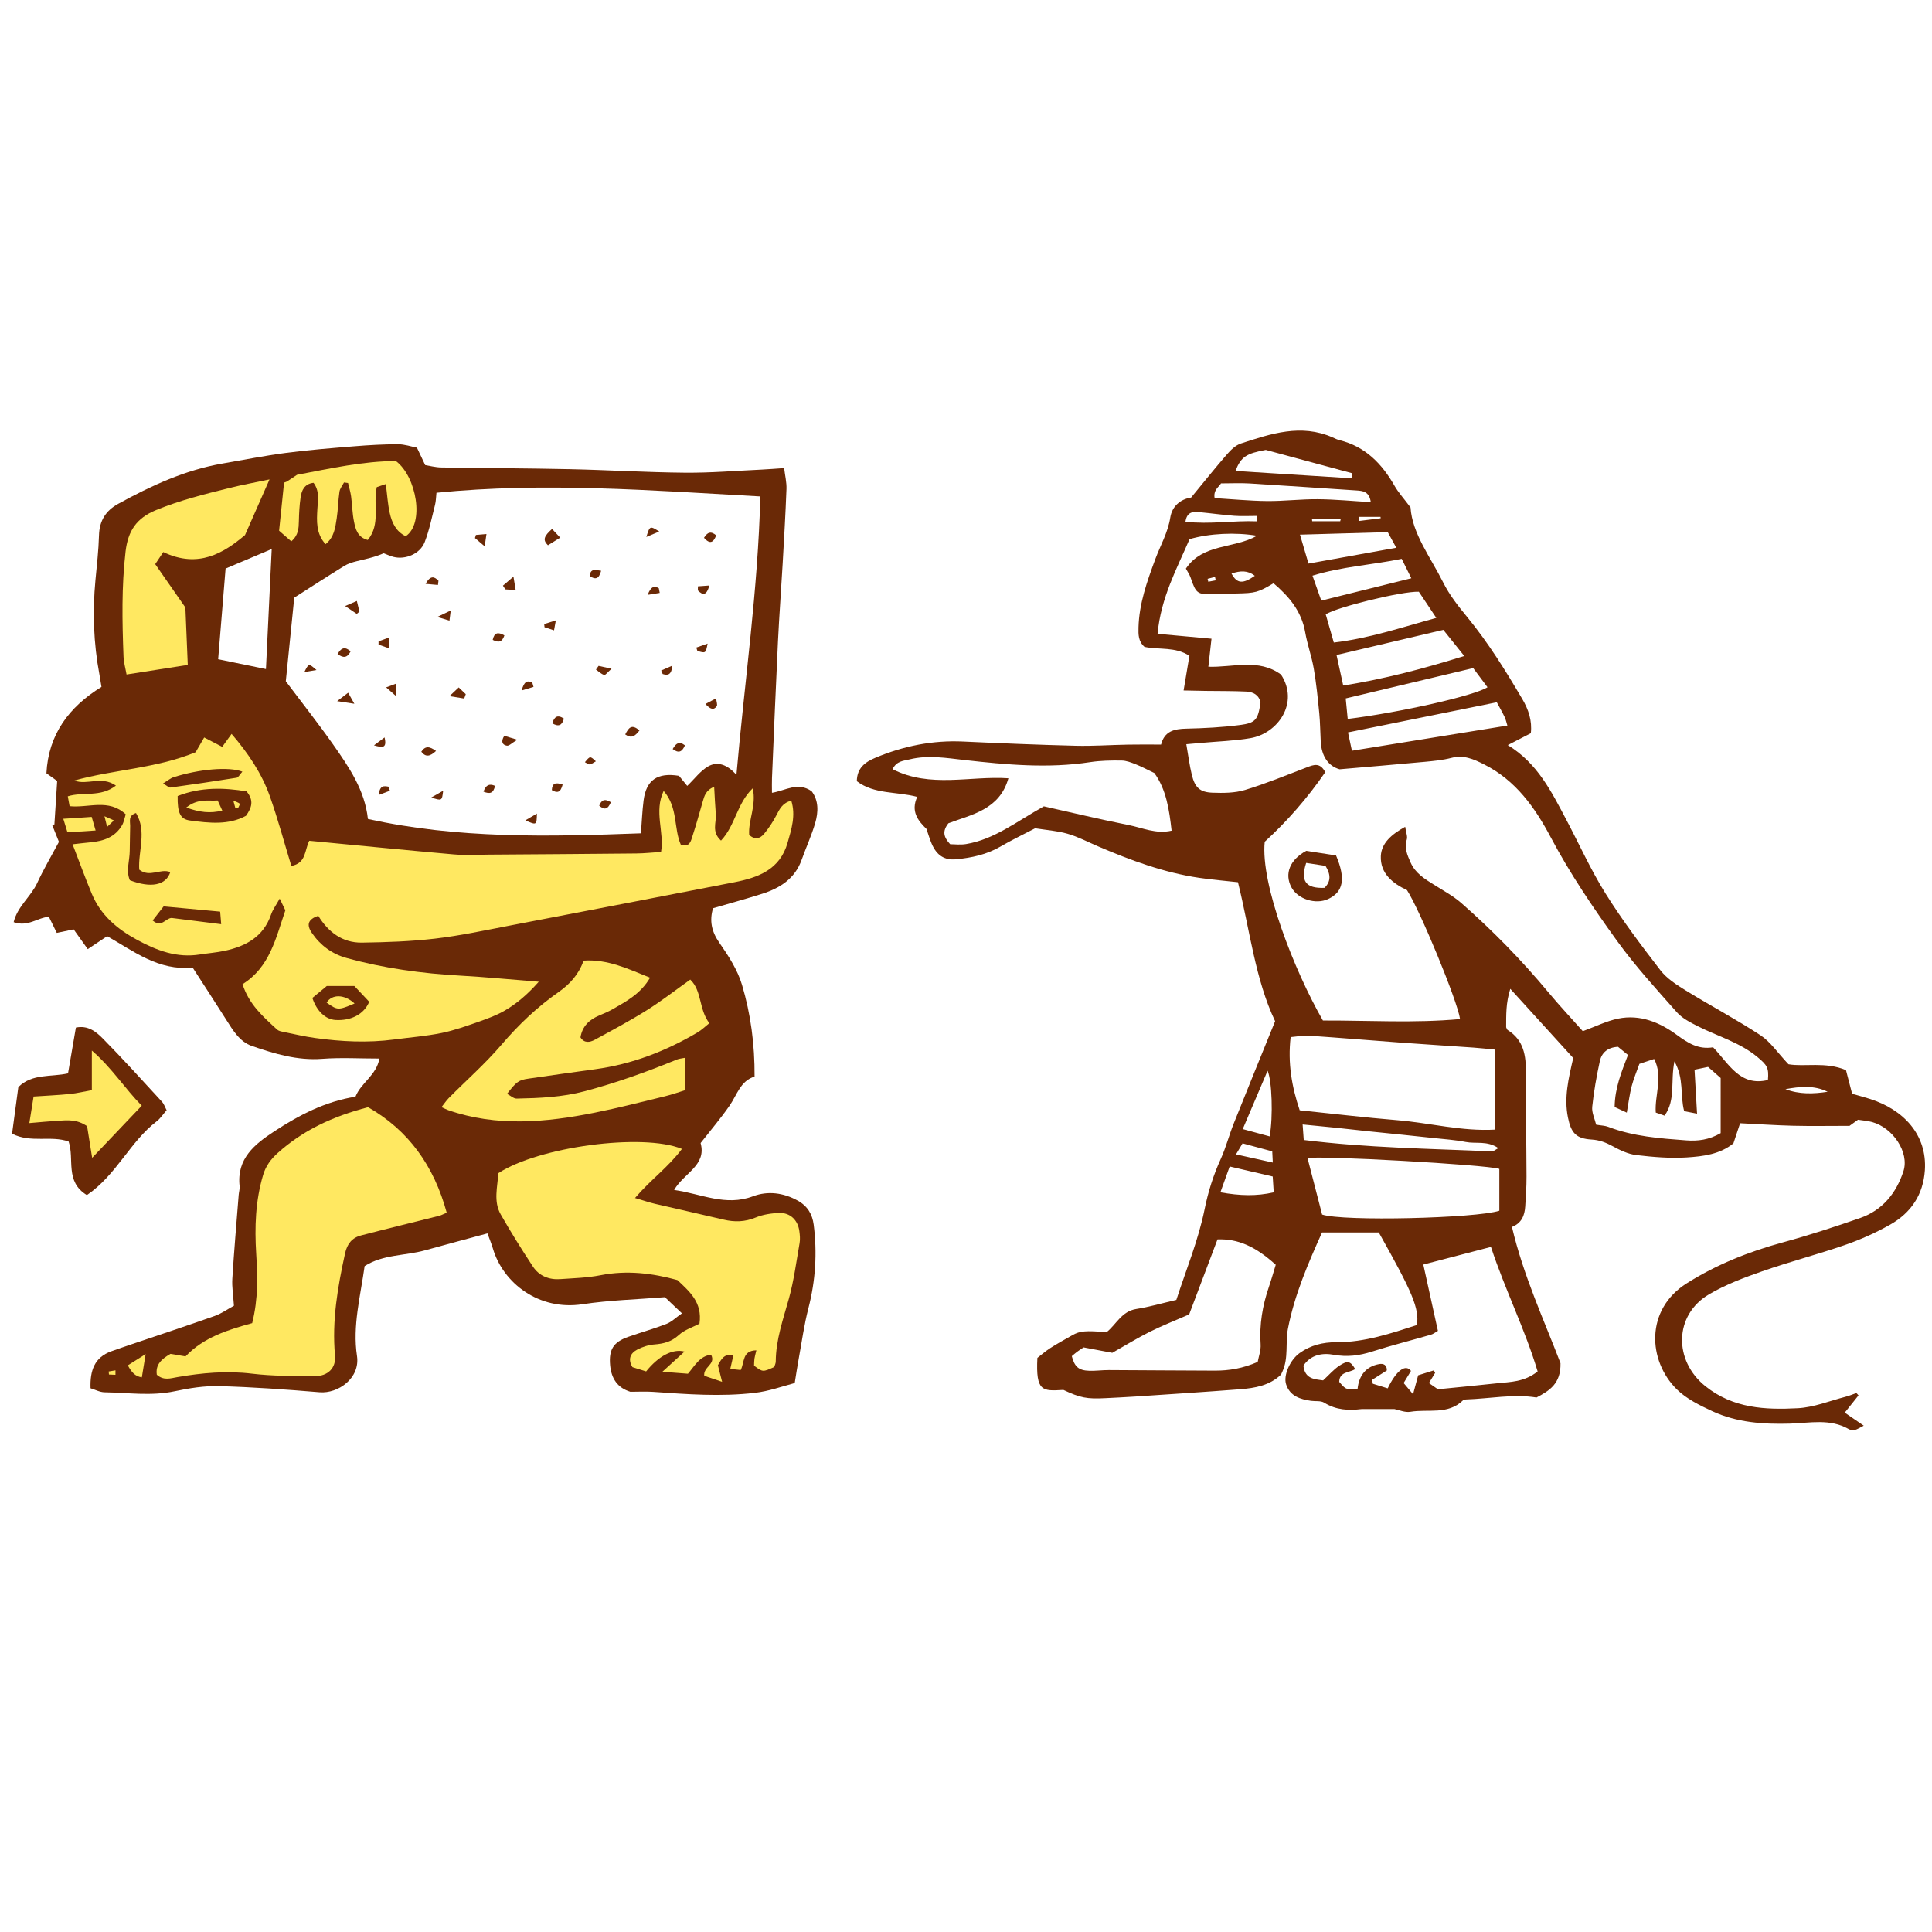 <svg version="1.1" id="svg" xmlns="http://www.w3.org/2000/svg" xmlns:xlink="http://www.w3.org/1999/xlink" x="0px" y="0px"
	 width="200px" height="200px" viewBox="0 0 200 200" enable-background="new 0 0 200 200" xml:space="preserve">
<path class="stroke" fill="#6a2906"  fill-rule="evenodd" clip-rule="evenodd" d="M79.914,82.072c1.428-0.232,2.674-1.167,4.107-0.163
	c0.733,0.957,0.703,2.152,0.363,3.31c-0.379,1.287-0.944,2.517-1.396,3.783c-0.692,1.948-2.224,2.927-4.067,3.515
	c-1.669,0.533-3.361,0.992-5.107,1.502c-0.387,1.287-0.161,2.407,0.655,3.578c0.938,1.346,1.878,2.796,2.341,4.344
	c0.902,3.017,1.322,6.153,1.303,9.506c-1.465,0.438-1.812,1.894-2.596,3.02c-0.914,1.315-1.958,2.54-2.991,3.862
	c0.639,2.316-1.708,3.081-2.741,4.855c2.838,0.402,5.327,1.727,8.174,0.652c1.513-0.571,3.142-0.375,4.639,0.463
	c1.006,0.562,1.496,1.405,1.634,2.483c0.37,2.905,0.194,5.769-0.541,8.619c-0.451,1.749-0.696,3.551-1.022,5.331
	c-0.14,0.76-0.252,1.525-0.4,2.44c-1.359,0.368-2.682,0.846-4.118,1.015c-3.524,0.416-7.032,0.146-10.546-0.1
	c-0.77-0.054-1.546-0.008-2.347-0.008c-1.33-0.403-1.972-1.365-2.098-2.739c-0.147-1.617,0.321-2.4,1.864-2.945
	c1.316-0.465,2.665-0.839,3.965-1.343c0.527-0.204,0.963-0.645,1.604-1.093c-0.705-0.669-1.215-1.152-1.764-1.674
	c-2.884,0.234-5.74,0.308-8.545,0.732c-4.494,0.679-8.208-2.18-9.266-5.784c-0.143-0.488-0.343-0.959-0.559-1.553
	c-2.213,0.6-4.34,1.163-6.457,1.754c-2.063,0.576-4.333,0.408-6.256,1.632c-0.439,3.14-1.264,6.191-0.792,9.306
	c0.345,2.278-1.934,3.919-3.876,3.756c-3.455-0.29-6.916-0.536-10.379-0.633c-1.534-0.043-3.105,0.208-4.615,0.529
	c-2.432,0.518-4.85,0.146-7.271,0.107c-0.483-0.008-0.964-0.271-1.442-0.415c-0.066-1.836,0.405-3.201,2.156-3.83
	c0.679-0.244,1.361-0.477,2.044-0.708c2.886-0.979,5.782-1.932,8.653-2.949c0.707-0.25,1.341-0.707,1.992-1.061
	c-0.07-1.055-0.221-1.933-0.167-2.798c0.179-2.891,0.431-5.778,0.657-8.666c0.023-0.31,0.128-0.624,0.095-0.925
	c-0.312-2.85,1.573-4.339,3.594-5.663c2.565-1.681,5.273-3.092,8.401-3.584c0.57-1.448,2.166-2.208,2.481-3.95
	c-2.024,0-3.987-0.118-5.931,0.029c-2.564,0.194-4.935-0.526-7.275-1.331c-1.256-0.432-1.964-1.624-2.662-2.729
	c-1.132-1.789-2.291-3.561-3.467-5.385c-3.555,0.354-6.14-1.723-8.852-3.252c-0.69,0.461-1.277,0.854-2.009,1.342
	c-0.513-0.72-0.948-1.331-1.46-2.047c-0.473,0.1-1.052,0.222-1.744,0.367c-0.284-0.576-0.547-1.112-0.819-1.665
	c-1.166,0.07-2.167,1.079-3.646,0.551c0.398-1.64,1.784-2.64,2.434-4.045c0.668-1.446,1.484-2.824,2.253-4.264
	c-0.22-0.547-0.467-1.163-0.713-1.777c0.081-0.008,0.162-0.016,0.243-0.023c0.094-1.48,0.188-2.96,0.287-4.503
	c-0.337-0.241-0.654-0.469-1.112-0.798c0.203-4.014,2.329-6.869,5.698-8.941c-0.084-0.509-0.143-0.911-0.217-1.31
	c-0.605-3.228-0.717-6.475-0.408-9.742c0.147-1.545,0.325-3.091,0.368-4.64c0.042-1.508,0.694-2.551,1.986-3.261
	c3.413-1.875,6.923-3.501,10.8-4.171c2.19-0.379,4.375-0.814,6.578-1.102c2.356-0.307,4.73-0.494,7.1-0.687
	c1.494-0.122,2.995-0.207,4.492-0.208c0.685,0,1.37,0.242,1.959,0.355c0.318,0.671,0.539,1.137,0.854,1.803
	c0.46,0.072,1.054,0.235,1.647,0.245c4.443,0.073,8.889,0.082,13.332,0.177c3.98,0.086,7.957,0.331,11.938,0.365
	c2.636,0.022,5.273-0.201,7.91-0.322c0.718-0.033,1.435-0.094,2.331-0.155c0.092,0.773,0.267,1.471,0.241,2.162
	c-0.096,2.587-0.248,5.171-0.396,7.755c-0.152,2.682-0.355,5.361-0.485,8.043c-0.228,4.708-0.417,9.417-0.618,14.125
	C79.896,81,79.914,81.46,79.914,82.072z M78.707,51.389C67.43,50.77,56.354,49.89,45.183,51.008c-0.05,0.448-0.05,0.862-0.148,1.251
	c-0.329,1.296-0.591,2.624-1.073,3.863c-0.473,1.215-2,1.844-3.234,1.525c-0.346-0.089-0.673-0.248-1.009-0.375
	c-0.921,0.411-1.865,0.592-2.796,0.824c-0.444,0.11-0.903,0.252-1.289,0.49c-1.711,1.055-3.398,2.149-5.172,3.279
	c-0.297,2.937-0.598,5.916-0.875,8.657c1.72,2.289,3.354,4.357,4.87,6.509c1.662,2.361,3.308,4.756,3.629,7.747
	c9.302,2.062,18.696,1.844,28.263,1.486c0.092-1.17,0.132-2.294,0.275-3.405c0.271-2.105,1.418-2.911,3.664-2.546
	c0.264,0.32,0.586,0.714,0.855,1.042c0.776-0.746,1.371-1.57,2.175-2.024c0.954-0.539,1.967-0.197,2.917,0.887
	C77.09,70.446,78.468,61.033,78.707,51.389z M27.531,69.262c0.197-4.085,0.387-8.068,0.596-12.427
	c-1.814,0.768-3.297,1.396-4.775,2.021c-0.265,3.237-0.516,6.296-0.768,9.387C24.207,68.577,25.703,68.885,27.531,69.262z"/>
<path class="stroke" fill="#6a2906"  fill-rule="evenodd" clip-rule="evenodd" d="M120.194,77.077c0.353-1.402,1.369-1.62,2.614-1.648
	c1.857-0.042,3.724-0.137,5.564-0.378c1.646-0.216,1.86-0.57,2.115-2.339c-0.171-0.803-0.788-1.088-1.487-1.122
	c-1.39-0.067-2.782-0.048-4.173-0.068c-0.7-0.01-1.4-0.028-2.301-0.046c0.224-1.336,0.408-2.432,0.602-3.585
	c-1.447-0.96-3.128-0.611-4.644-0.926c-0.647-0.558-0.646-1.275-0.626-2.012c0.068-2.477,0.882-4.762,1.73-7.05
	c0.531-1.435,1.312-2.765,1.559-4.326c0.182-1.151,1.018-1.895,2.158-2.073c1.26-1.529,2.451-3.021,3.701-4.46
	c0.399-0.459,0.902-0.953,1.454-1.133c3.099-1.014,6.22-2.069,9.49-0.63c0.237,0.104,0.473,0.225,0.722,0.287
	c2.656,0.656,4.374,2.422,5.685,4.714c0.396,0.693,0.949,1.296,1.661,2.25c0.174,2.706,2.064,5.13,3.389,7.78
	c0.639,1.281,1.558,2.446,2.475,3.561c2.178,2.65,3.973,5.548,5.706,8.491c0.639,1.086,1.032,2.242,0.882,3.539
	c-0.779,0.402-1.5,0.773-2.386,1.23c3.077,1.875,4.519,4.815,6.04,7.69c1.355,2.561,2.547,5.222,4.078,7.671
	c1.725,2.755,3.688,5.37,5.68,7.943c0.673,0.87,1.693,1.52,2.652,2.112c2.553,1.574,5.215,2.978,7.718,4.625
	c1.03,0.678,1.766,1.804,2.889,2.997c1.646,0.294,3.819-0.292,5.954,0.607c0.194,0.75,0.398,1.534,0.636,2.45
	c0.589,0.169,1.23,0.335,1.86,0.537c3.456,1.105,5.914,3.699,5.672,7.376c-0.168,2.538-1.438,4.414-3.584,5.629
	c-1.479,0.837-3.056,1.544-4.66,2.102c-2.834,0.984-5.746,1.739-8.578,2.728c-1.893,0.661-3.809,1.38-5.525,2.392
	c-3.632,2.14-3.678,6.863-0.376,9.509c2.878,2.308,6.206,2.457,9.573,2.279c1.664-0.088,3.297-0.762,4.941-1.186
	c0.383-0.098,0.75-0.257,1.124-0.387c0.071,0.082,0.143,0.165,0.214,0.246c-0.449,0.562-0.896,1.123-1.423,1.785
	c0.573,0.393,1.179,0.809,1.965,1.348c-0.386,0.194-0.652,0.375-0.947,0.457c-0.18,0.05-0.433-0.003-0.601-0.1
	c-1.941-1.116-4.026-0.629-6.072-0.569c-2.768,0.081-5.514-0.104-8.057-1.286c-1.302-0.604-2.676-1.275-3.676-2.261
	c-2.996-2.956-3.291-8.247,1.018-10.97c3.079-1.945,6.439-3.285,9.966-4.246c2.694-0.734,5.356-1.602,7.995-2.52
	c2.313-0.805,3.744-2.58,4.482-4.842c0.637-1.951-1.09-4.528-3.279-5.105c-0.447-0.118-0.916-0.149-1.423-0.229
	c-0.366,0.264-0.735,0.53-0.878,0.633c-2.104,0-3.961,0.035-5.815-0.01c-1.802-0.043-3.602-0.168-5.512-0.262
	c-0.234,0.707-0.456,1.375-0.691,2.082c-1.401,1.141-3.136,1.348-4.808,1.458c-1.742,0.115-3.518-0.04-5.26-0.245
	c-0.84-0.099-1.677-0.504-2.436-0.918c-0.697-0.381-1.365-0.638-2.177-0.687c-1.603-0.096-2.123-0.676-2.449-2.279
	c-0.417-2.049,0.047-4.013,0.546-6.161c-2.082-2.288-4.222-4.642-6.515-7.163c-0.468,1.463-0.424,2.732-0.429,3.979
	c0.057,0.108,0.081,0.238,0.156,0.285c1.679,1.043,1.902,2.662,1.891,4.454c-0.026,3.572,0.052,7.146,0.061,10.718
	c0.003,1.034-0.064,2.07-0.135,3.103c-0.062,0.919-0.37,1.723-1.373,2.11c1.194,5.103,3.371,9.751,5.026,14.108
	c0.048,2.137-1.171,2.858-2.483,3.55c-2.394-0.387-4.848,0.124-7.313,0.203c-0.1,0.003-0.228,0.023-0.292,0.087
	c-1.564,1.536-3.621,0.878-5.453,1.189c-0.561,0.095-1.186-0.194-1.642-0.281c-1.216,0-2.31,0-3.402,0
	c-1.353,0.158-2.633,0.114-3.88-0.664c-0.357-0.222-0.909-0.124-1.369-0.191c-1.117-0.163-2.16-0.481-2.566-1.69
	c-0.314-0.939,0.398-2.536,1.392-3.251c1.132-0.814,2.417-1.131,3.794-1.124c2.945,0.015,5.672-0.918,8.359-1.783
	c0.224-1.752-0.434-3.318-3.954-9.58c-1.858,0-3.807,0-5.876,0c-1.429,3.175-2.849,6.451-3.532,9.97
	c-0.281,1.45,0.085,3.003-0.566,4.422c-0.042,0.094-0.085,0.188-0.147,0.322c-1.166,1.128-2.695,1.399-4.248,1.519
	c-3.609,0.278-7.222,0.509-10.834,0.752c-1.03,0.069-2.062,0.116-3.095,0.169c-1.929,0.1-2.604-0.034-4.351-0.853
	c-2.154,0.12-2.871,0.218-2.695-3.316c0.385-0.295,0.844-0.7,1.352-1.026c0.738-0.472,1.51-0.892,2.271-1.324
	c0.786-0.445,1.347-0.491,3.544-0.314c0.986-0.778,1.551-2.159,3.066-2.397c1.319-0.207,2.612-0.584,4.153-0.942
	c0.992-3.069,2.27-6.156,2.922-9.37c0.375-1.849,0.909-3.539,1.676-5.224c0.533-1.171,0.853-2.437,1.33-3.635
	c1.377-3.454,2.786-6.896,4.297-10.625c-2.05-4.299-2.606-9.377-3.846-14.385c-1.349-0.15-2.685-0.259-4.009-0.454
	c-3.664-0.539-7.103-1.817-10.485-3.264c-1.044-0.446-2.062-0.988-3.146-1.299c-1.08-0.31-2.228-0.386-3.357-0.566
	c-1.218,0.637-2.435,1.218-3.595,1.894c-1.426,0.83-2.981,1.159-4.583,1.315c-1.222,0.119-2.021-0.42-2.532-1.613
	c-0.203-0.472-0.344-0.97-0.539-1.529c-0.875-0.849-1.648-1.814-0.957-3.319c-2.146-0.574-4.439-0.244-6.253-1.624
	c0.021-1.38,0.868-1.983,1.923-2.425c2.905-1.218,5.916-1.826,9.081-1.68c3.875,0.179,7.752,0.339,11.63,0.437
	c1.807,0.045,3.617-0.085,5.426-0.117C117.84,77.061,118.923,77.077,120.194,77.077z M177.34,108.416
	c1.65,1.717,2.775,4.088,5.676,3.384c0.105-1.251-0.072-1.534-1.086-2.376c-1.832-1.525-4.117-2.146-6.188-3.197
	c-0.77-0.391-1.602-0.814-2.158-1.442c-2.128-2.401-4.307-4.782-6.182-7.376c-2.482-3.436-4.866-6.954-6.861-10.717
	c-1.643-3.099-3.633-5.911-6.904-7.56c-1.086-0.548-2.114-1.008-3.385-0.677c-0.895,0.233-1.834,0.321-2.759,0.408
	c-2.829,0.265-5.659,0.498-8.813,0.772c-1.169-0.319-1.873-1.352-1.957-2.859c-0.055-0.981-0.057-1.968-0.152-2.946
	c-0.152-1.541-0.305-3.087-0.568-4.612c-0.22-1.272-0.669-2.505-0.891-3.777c-0.38-2.185-1.687-3.71-3.277-5.065
	c-1.588,0.948-1.869,1.022-3.853,1.061c-0.776,0.016-1.554,0.035-2.329,0.062c-1.699,0.058-1.839-0.048-2.395-1.691
	c-0.11-0.327-0.319-0.62-0.494-0.949c1.764-2.625,4.973-2.036,7.359-3.399c-2.213-0.376-4.924-0.249-6.981,0.35
	c-1.299,3.029-2.972,6.053-3.31,9.801c1.944,0.177,3.664,0.333,5.582,0.507c-0.111,0.992-0.211,1.889-0.324,2.901
	c2.538,0.092,5.198-0.896,7.524,0.814c1.903,2.926-0.321,6.093-3.171,6.58c-1.671,0.285-3.381,0.334-5.073,0.489
	c-0.496,0.045-0.993,0.088-1.563,0.138c0.205,1.16,0.329,2.18,0.571,3.171c0.319,1.308,0.83,1.801,2.138,1.849
	c1.121,0.041,2.307,0.038,3.361-0.282c2.17-0.658,4.277-1.525,6.398-2.34c0.717-0.275,1.371-0.542,1.916,0.496
	c-1.816,2.651-3.941,5.084-6.267,7.205c-0.456,4.381,3.074,13.372,6.025,18.504c4.72-0.018,9.456,0.285,14.196-0.151
	c-0.277-1.903-4.154-11.277-5.494-13.348c-1.465-0.683-2.784-1.724-2.707-3.524c0.058-1.325,1.086-2.24,2.521-3.029
	c0.086,0.601,0.264,0.999,0.167,1.313c-0.273,0.885,0.052,1.615,0.392,2.38c0.496,1.116,1.461,1.704,2.434,2.311
	c0.964,0.603,1.982,1.156,2.83,1.898c3.236,2.837,6.237,5.91,8.994,9.223c1.185,1.424,2.455,2.776,3.571,4.03
	c1.331-0.486,2.459-1.057,3.655-1.301c2.277-0.466,4.316,0.388,6.1,1.702C174.738,107.974,175.816,108.669,177.34,108.416z
	 M154.787,108.657c-0.833-0.079-1.545-0.162-2.259-0.212c-2.479-0.175-4.958-0.327-7.437-0.509
	c-3.198-0.235-6.395-0.505-9.594-0.724c-0.598-0.041-1.207,0.09-1.89,0.148c-0.311,2.692,0.119,5.137,0.938,7.576
	c3.415,0.352,6.751,0.751,10.099,1.026c3.374,0.278,6.699,1.176,10.143,0.974C154.787,114.103,154.787,111.434,154.787,108.657z
	 M138.636,143.049c0.69,0.809,0.688,0.817,1.901,0.71c0.147-1.329,0.823-2.286,2.223-2.548c0.449-0.084,0.828,0.083,0.805,0.659
	c-0.506,0.322-1.011,0.644-1.517,0.965c0.021,0.137,0.041,0.273,0.062,0.409c0.524,0.163,1.049,0.325,1.546,0.479
	c0.908-1.876,1.853-2.548,2.409-1.806c-0.226,0.373-0.458,0.756-0.761,1.255c0.279,0.331,0.542,0.644,0.976,1.158
	c0.221-0.815,0.36-1.334,0.529-1.959c0.537-0.168,1.078-0.338,1.621-0.509c0.045,0.086,0.091,0.171,0.136,0.256
	c-0.198,0.327-0.397,0.655-0.642,1.056c0.436,0.301,0.805,0.558,0.929,0.643c2.233-0.224,4.18-0.405,6.122-0.618
	c1.368-0.149,2.795-0.113,4.2-1.225c-1.292-4.338-3.362-8.427-4.833-12.893c-2.438,0.636-4.662,1.216-7.001,1.826
	c0.534,2.427,1.02,4.627,1.512,6.864c-0.274,0.155-0.479,0.327-0.713,0.395c-2.036,0.589-4.095,1.109-6.113,1.752
	c-1.313,0.418-2.569,0.582-3.958,0.329c-1.162-0.211-2.375-0.023-3.138,1.13c0.15,1.395,1.175,1.396,2.038,1.521
	c0.614-0.565,1.089-1.127,1.678-1.518c0.868-0.576,1.164-0.47,1.641,0.348C139.7,142.117,138.662,141.975,138.636,143.049z
	 M92.398,79.627c3.9,1.986,8.012,0.67,11.99,0.941c-0.909,3.27-3.855,3.762-6.21,4.658c-0.655,0.84-0.492,1.429,0.181,2.167
	c0.439,0,1.053,0.082,1.637-0.014c2.945-0.481,5.238-2.336,8.066-3.906c2.744,0.613,5.75,1.337,8.781,1.938
	c1.426,0.282,2.827,0.956,4.441,0.58c-0.246-2.198-0.559-4.274-1.786-5.967c-0.714-0.34-1.304-0.659-1.921-0.903
	c-0.473-0.187-0.98-0.385-1.477-0.391c-1.084-0.013-2.182,0.002-3.25,0.167c-4.346,0.669-8.662,0.267-12.986-0.217
	c-1.893-0.211-3.795-0.541-5.698-0.07C93.545,78.764,92.819,78.761,92.398,79.627z M123.102,136.069
	c-1.461,0.639-2.799,1.161-4.077,1.799c-1.272,0.636-2.487,1.388-3.882,2.177c-0.854-0.162-1.912-0.362-2.969-0.562
	c-0.24,0.161-0.459,0.296-0.665,0.449c-0.2,0.149-0.387,0.317-0.556,0.458c0.291,1.109,0.717,1.48,1.811,1.514
	c0.671,0.021,1.343-0.076,2.014-0.073c3.664,0.013,7.328,0.051,10.992,0.058c1.454,0.003,2.873-0.224,4.426-0.902
	c0.1-0.55,0.346-1.195,0.303-1.82c-0.139-2.051,0.195-4.012,0.854-5.94c0.264-0.774,0.485-1.563,0.712-2.297
	c-2.088-1.895-3.908-2.707-6.029-2.629C125.067,130.863,124.07,133.502,123.102,136.069z M136.865,125.73
	c2.169,0.729,15.944,0.389,18.345-0.396c0-1.459,0-2.93,0-4.331c-1.377-0.442-18.773-1.409-19.854-1.114
	C135.868,121.87,136.38,123.852,136.865,125.73z M178.123,111.594c-0.427-0.376-0.848-0.748-1.306-1.15
	c-0.476,0.098-0.912,0.188-1.399,0.29c0.086,1.509,0.167,2.925,0.26,4.552c-0.639-0.125-0.998-0.195-1.334-0.26
	c-0.441-1.66,0.01-3.368-1.008-5.152c-0.426,2.079,0.154,3.98-1.023,5.617c-0.332-0.117-0.605-0.213-0.91-0.32
	c-0.123-1.835,0.785-3.688-0.166-5.547c-0.559,0.186-0.989,0.329-1.527,0.507c-0.27,0.765-0.596,1.523-0.801,2.313
	c-0.217,0.828-0.316,1.687-0.504,2.735c-0.498-0.23-0.874-0.404-1.259-0.582c0.024-1.986,0.722-3.658,1.382-5.389
	c-0.392-0.319-0.742-0.606-1.033-0.844c-1.082,0.058-1.693,0.618-1.882,1.489c-0.339,1.558-0.622,3.135-0.786,4.719
	c-0.062,0.61,0.266,1.26,0.406,1.854c0.544,0.093,0.92,0.096,1.248,0.223c2.6,1,5.337,1.196,8.071,1.401
	c1.196,0.09,2.36-0.045,3.571-0.748C178.123,115.467,178.123,113.62,178.123,111.594z M139.051,70.968
	c4.303-0.69,8.297-1.742,12.529-3.06c-0.859-1.072-1.521-1.898-2.168-2.707c-3.771,0.889-7.377,1.738-11.055,2.604
	C138.584,68.836,138.791,69.783,139.051,70.968z M138.076,66.514c3.651-0.422,7.018-1.569,10.61-2.551
	c-0.718-1.076-1.284-1.923-1.808-2.708c-1.734-0.064-8.476,1.586-9.639,2.341C137.503,64.515,137.77,65.446,138.076,66.514z
	 M154.948,72.699c-5.173,1.048-10.218,2.068-15.404,3.119c0.119,0.554,0.251,1.175,0.406,1.898
	c5.447-0.882,10.724-1.737,16.093-2.606c-0.101-0.322-0.158-0.617-0.283-0.882C155.541,73.765,155.282,73.321,154.948,72.699z
	 M152.503,69.16c-4.452,1.059-8.761,2.084-13.195,3.139c0.073,0.754,0.14,1.438,0.207,2.126c5.396-0.667,13.151-2.414,14.47-3.283
	C153.523,70.526,153.068,69.916,152.503,69.16z M134.963,118.011c6.568,0.817,13.031,0.893,19.48,1.18
	c0.16,0.007,0.328-0.16,0.669-0.337c-1.153-0.795-2.329-0.429-3.382-0.638c-1.113-0.221-2.258-0.288-3.391-0.414
	c-1.08-0.12-2.162-0.232-3.244-0.343c-1.133-0.117-2.266-0.226-3.398-0.345c-1.129-0.119-2.256-0.251-3.386-0.368
	c-1.116-0.116-2.233-0.22-3.464-0.341C134.889,116.983,134.917,117.375,134.963,118.011z M136.779,62.174
	c3.176-0.789,6.163-1.53,9.32-2.314c-0.357-0.721-0.641-1.293-0.996-2.01c-3.089,0.635-6.171,0.794-9.235,1.741
	C136.199,60.528,136.469,61.295,136.779,62.174z M135.456,58.341c3.069-0.554,5.976-1.078,9.088-1.64
	c-0.398-0.729-0.657-1.201-0.885-1.617c-3.077,0.088-5.989,0.172-9.086,0.262C134.914,56.501,135.184,57.416,135.456,58.341z
	 M141.906,51.981c-0.167-1.121-0.827-1.168-1.521-1.213c-3.669-0.236-7.335-0.498-11.004-0.72c-0.944-0.058-1.895-0.009-2.984-0.009
	c-0.16,0.333-0.815,0.65-0.66,1.522c1.824,0.11,3.627,0.29,5.431,0.307c1.757,0.016,3.517-0.207,5.272-0.191
	C138.236,51.693,140.029,51.87,141.906,51.981z M139.906,49.511c0.021-0.174,0.043-0.348,0.064-0.522
	c-2.889-0.78-5.777-1.561-8.933-2.413c-2.011,0.365-2.571,0.709-3.143,2.177C131.935,49.007,135.921,49.259,139.906,49.511z
	 M126.336,123.428c2.031,0.363,3.732,0.41,5.52,0.003c-0.038-0.599-0.066-1.047-0.104-1.639c-1.48-0.345-2.911-0.678-4.455-1.038
	C126.959,121.696,126.688,122.448,126.336,123.428z M131.434,117.639c0.367-2.021,0.243-5.773-0.215-6.798
	c-0.852,2.002-1.67,3.927-2.57,6.041C129.696,117.167,130.512,117.388,131.434,117.639z M130.094,53.966
	c-0.002-0.187-0.003-0.374-0.004-0.561c-0.768,0-1.539,0.047-2.303-0.011c-1.236-0.094-2.467-0.27-3.701-0.384
	c-0.638-0.059-1.232,0.012-1.366,1C125.242,54.299,127.664,53.871,130.094,53.966z M131.703,119.188
	c-1.112-0.3-2.049-0.553-3.072-0.829c-0.214,0.358-0.406,0.68-0.681,1.141c1.325,0.295,2.489,0.554,3.81,0.847
	C131.734,119.838,131.721,119.559,131.703,119.188z M184.828,112.748c1.438,0.552,2.9,0.496,4.369,0.271
	C187.777,112.32,186.305,112.478,184.828,112.748z M127.487,59.371c0.56,1.06,1.174,1.097,2.412,0.233
	C129.168,59.032,128.413,59.061,127.487,59.371z M138.738,53.957c0.018-0.074,0.036-0.148,0.054-0.222c-0.503,0-1.005,0-1.509,0
	c-0.488,0-0.978,0-1.467,0c0.008,0.074,0.014,0.148,0.021,0.222C136.804,53.957,137.771,53.957,138.738,53.957z M140.684,53.502
	c-0.006,0.144-0.011,0.286-0.017,0.429c0.755-0.094,1.509-0.188,2.263-0.282c-0.007-0.049-0.014-0.098-0.021-0.147
	C142.167,53.502,141.425,53.502,140.684,53.502z M125.854,60.075c-0.026-0.118-0.052-0.235-0.077-0.354
	c-0.256,0.065-0.511,0.131-0.766,0.196c0.023,0.101,0.046,0.202,0.07,0.303C125.339,60.172,125.597,60.124,125.854,60.075z"/>
<path class="stroke" fill="#6a2906"  fill-rule="evenodd" clip-rule="evenodd" d="M8.994,123.717c-2.307-1.401-1.265-3.736-1.889-5.544
	c-1.823-0.661-3.891,0.183-5.856-0.812c0.222-1.65,0.439-3.269,0.649-4.829c1.449-1.426,3.352-1.015,5.143-1.418
	c0.274-1.596,0.543-3.154,0.814-4.74c1.242-0.263,2.095,0.43,2.779,1.124c2.106,2.131,4.112,4.36,6.143,6.565
	c0.197,0.213,0.289,0.522,0.471,0.865c-0.357,0.406-0.643,0.853-1.037,1.156C13.447,118.202,12.061,121.63,8.994,123.717z"/>
<path class="stroke" fill="#6a2906"  fill-rule="evenodd" clip-rule="evenodd" d="M57.148,54.755c0.271,0.289,0.484,0.517,0.845,0.901
	c-0.649,0.403-0.956,0.593-1.272,0.789C56.134,55.872,56.343,55.481,57.148,54.755z"/>
<path class="stroke" fill="#6a2906"  fill-rule="evenodd" clip-rule="evenodd" d="M35.73,62.735c0.556-0.24,0.807-0.349,1.212-0.524
	c0.107,0.444,0.187,0.775,0.266,1.105c-0.093,0.078-0.186,0.155-0.278,0.233C36.6,63.324,36.27,63.1,35.73,62.735z"/>
<path class="stroke" fill="#6a2906"  fill-rule="evenodd" clip-rule="evenodd" d="M48.054,72.311c-0.404-0.066-0.809-0.131-1.524-0.248
	c0.475-0.447,0.678-0.637,0.957-0.901c0.275,0.263,0.502,0.48,0.73,0.698C48.162,72.011,48.108,72.161,48.054,72.311z"/>
<path class="stroke" fill="#6a2906"  fill-rule="evenodd" clip-rule="evenodd" d="M36.683,72.853c-0.689-0.104-1.065-0.163-1.784-0.272
	c0.549-0.419,0.801-0.611,1.141-0.871C36.232,72.053,36.365,72.291,36.683,72.853z"/>
<path class="stroke" fill="#6a2906"  fill-rule="evenodd" clip-rule="evenodd" d="M61.963,68.931c0.359,0.079,0.719,0.159,1.344,0.296
	c-0.389,0.34-0.629,0.679-0.762,0.641c-0.311-0.088-0.57-0.358-0.852-0.554C61.783,69.187,61.873,69.059,61.963,68.931z"/>
<path class="stroke" fill="#6a2906"  fill-rule="evenodd" clip-rule="evenodd" d="M49.269,55.375c0.317-0.028,0.634-0.057,1.088-0.098
	c-0.063,0.444-0.107,0.755-0.181,1.279c-0.441-0.375-0.725-0.617-1.009-0.859C49.201,55.589,49.234,55.481,49.269,55.375z"/>
<path class="stroke" fill="#6a2906"  fill-rule="evenodd" clip-rule="evenodd" d="M54.383,84.924c0.445-0.262,0.767-0.45,1.197-0.703
	C55.555,85.436,55.555,85.436,54.383,84.924z"/>
<path class="stroke" fill="#6a2906"  fill-rule="evenodd" clip-rule="evenodd" d="M52.203,76.168c0.305,0.092,0.636,0.193,1.348,0.411
	c-0.574,0.343-0.852,0.649-1.074,0.614C51.996,77.117,51.83,76.761,52.203,76.168z"/>
<path class="stroke" fill="#6a2906"  fill-rule="evenodd" clip-rule="evenodd" d="M72.246,60.696c0.354-0.026,0.711-0.052,1.188-0.087
	c-0.299,1.097-0.705,1.003-1.193,0.509C72.242,60.977,72.243,60.836,72.246,60.696z"/>
<path class="stroke" fill="#6a2906"  fill-rule="evenodd" clip-rule="evenodd" d="M32.762,69.36c-0.373,0.062-0.746,0.125-1.256,0.211
	C31.961,68.659,31.961,68.659,32.762,69.36z"/>
<path class="stroke" fill="#6a2906"  fill-rule="evenodd" clip-rule="evenodd" d="M72.083,67.034c0.353-0.123,0.704-0.246,1.169-0.409
	c-0.2,1.017-0.2,1.017-1.062,0.755C72.154,67.265,72.119,67.149,72.083,67.034z"/>
<path class="stroke" fill="#6a2906"  fill-rule="evenodd" clip-rule="evenodd" d="M40.248,66.004c0,0.431,0,0.662,0,1.1c-0.438-0.155-0.75-0.265-1.062-0.375
	c0.001-0.113,0.001-0.225,0.002-0.337C39.502,66.276,39.816,66.161,40.248,66.004z"/>
<path class="stroke" fill="#6a2906"  fill-rule="evenodd" clip-rule="evenodd" d="M52.062,60.626c0.278-0.237,0.555-0.475,1.09-0.935
	c0.112,0.673,0.16,0.963,0.231,1.393c-0.452-0.03-0.757-0.051-1.062-0.071C52.235,60.884,52.149,60.755,52.062,60.626z"/>
<path class="stroke" fill="#6a2906"  fill-rule="evenodd" clip-rule="evenodd" d="M62.229,59.085c-0.233,0.873-0.596,0.932-1.175,0.552
	C61.105,58.866,61.562,58.966,62.229,59.085z"/>
<path class="stroke" fill="#6a2906"  fill-rule="evenodd" clip-rule="evenodd" d="M72.877,55.673c0.345-0.565,0.695-0.736,1.265-0.256
	C73.84,56.194,73.485,56.354,72.877,55.673z"/>
<path class="stroke" fill="#6a2906"  fill-rule="evenodd" clip-rule="evenodd" d="M73.029,72.875c0.403-0.214,0.682-0.363,1.105-0.588
	c0.037,0.385,0.16,0.679,0.062,0.818C73.883,73.551,73.522,73.42,73.029,72.875z"/>
<path class="stroke" fill="#6a2906"  fill-rule="evenodd" clip-rule="evenodd" d="M68.244,55.019c-0.479,0.203-0.818,0.346-1.336,0.565
	C67.274,54.418,67.274,54.418,68.244,55.019z"/>
<path class="stroke" fill="#6a2906"  fill-rule="evenodd" clip-rule="evenodd" d="M57.165,74.874c0.228-0.674,0.526-0.931,1.215-0.483
	C58.173,75.095,57.838,75.267,57.165,74.874z"/>
<path class="stroke" fill="#6a2906"  fill-rule="evenodd" clip-rule="evenodd" d="M66.195,75.619c-0.467,0.608-0.838,0.851-1.473,0.409
	C65.065,75.363,65.37,74.893,66.195,75.619z"/>
<path class="stroke" fill="#6a2906"  fill-rule="evenodd" clip-rule="evenodd" d="M50.047,81.951c0.249-0.66,0.555-0.868,1.2-0.602
	C51.076,82.126,50.719,82.223,50.047,81.951z"/>
<path class="stroke" fill="#6a2906"  fill-rule="evenodd" clip-rule="evenodd" d="M40.364,81.855c-0.332,0.125-0.664,0.251-1.157,0.438
	c0.102-1.026,0.555-0.941,1.008-0.856C40.266,81.576,40.314,81.715,40.364,81.855z"/>
<path class="stroke" fill="#6a2906"  fill-rule="evenodd" clip-rule="evenodd" d="M44.647,82.557c0.474-0.271,0.782-0.446,1.228-0.7
	C45.75,82.916,45.75,82.916,44.647,82.557z"/>
<path class="stroke" fill="#6a2906"  fill-rule="evenodd" clip-rule="evenodd" d="M63.237,83.047c-0.313,0.743-0.658,0.829-1.208,0.358
	C62.258,82.84,62.554,82.628,63.237,83.047z"/>
<path class="stroke" fill="#6a2906"  fill-rule="evenodd" clip-rule="evenodd" d="M39.81,76.338c0.271,1.154-0.226,1.068-1.097,0.82
	C39.197,76.796,39.502,76.567,39.81,76.338z"/>
<path class="stroke" fill="#6a2906"  fill-rule="evenodd" clip-rule="evenodd" d="M52.215,65.773c-0.232,0.705-0.611,0.781-1.211,0.465
	C51.172,65.463,51.559,65.407,52.215,65.773z"/>
<path class="stroke" fill="#6a2906"  fill-rule="evenodd" clip-rule="evenodd" d="M34.943,67.707c0.414-0.711,0.801-0.763,1.356-0.279
	C35.912,68.161,35.512,68.108,34.943,67.707z"/>
<path class="stroke" fill="#6a2906"  fill-rule="evenodd" clip-rule="evenodd" d="M70.906,77.157c-0.309,0.705-0.656,0.844-1.271,0.384
	C69.972,76.962,70.282,76.686,70.906,77.157z"/>
<path class="stroke" fill="#6a2906"  fill-rule="evenodd" clip-rule="evenodd" d="M68.447,69.41c0.328-0.143,0.655-0.286,1.16-0.506c-0.099,1-0.5,1.028-1.006,0.871
	C68.55,69.653,68.499,69.531,68.447,69.41z"/>
<path class="stroke" fill="#6a2906"  fill-rule="evenodd" clip-rule="evenodd" d="M45.139,77.738c-0.626,0.577-1.057,0.669-1.527,0.082
	C44.037,77.177,44.474,77.262,45.139,77.738z"/>
<path class="stroke" fill="#6a2906"  fill-rule="evenodd" clip-rule="evenodd" d="M60.549,78.902c0.537-0.65,0.537-0.65,1.134-0.092
	c-0.228,0.124-0.417,0.288-0.626,0.318C60.907,79.149,60.732,78.99,60.549,78.902z"/>
<path class="stroke" fill="#6a2906"  fill-rule="evenodd" clip-rule="evenodd" d="M58.244,81.218c-0.209,0.836-0.556,0.906-1.119,0.575
	C57.166,81.063,57.514,80.968,58.244,81.218z"/>
<path class="stroke" fill="#6a2906"  fill-rule="evenodd" clip-rule="evenodd" d="M45.338,60.553c-0.373-0.033-0.747-0.067-1.283-0.114
	c0.531-0.944,0.93-0.73,1.336-0.324C45.373,60.261,45.355,60.407,45.338,60.553z"/>
<path class="stroke" fill="#6a2906"  fill-rule="evenodd" clip-rule="evenodd" d="M68.295,61.376c-0.344,0.055-0.686,0.111-1.25,0.201
	c0.355-0.921,0.715-0.942,1.155-0.685C68.232,61.053,68.263,61.214,68.295,61.376z"/>
<path class="stroke" fill="#6a2906"  fill-rule="evenodd" clip-rule="evenodd" d="M55.23,71.108c-0.337,0.101-0.674,0.202-1.227,0.368
	c0.246-0.931,0.576-1.079,1.1-0.811C55.146,70.812,55.188,70.96,55.23,71.108z"/>
<path class="stroke" fill="#6a2906"  fill-rule="evenodd" clip-rule="evenodd" d="M46.66,63.198c-0.066,0.536-0.09,0.724-0.131,1.049
	c-0.366-0.11-0.651-0.196-1.265-0.381C45.852,63.585,46.127,63.453,46.66,63.198z"/>
<path class="stroke" fill="#6a2906"  fill-rule="evenodd" clip-rule="evenodd" d="M57.541,64.219c-0.089,0.489-0.129,0.708-0.188,1.032
	c-0.389-0.127-0.686-0.224-0.983-0.32c-0.012-0.109-0.022-0.219-0.035-0.328C56.671,64.496,57.007,64.389,57.541,64.219z"/>
<path class="stroke" fill="#6a2906"  fill-rule="evenodd" clip-rule="evenodd" d="M40.982,72.043c-0.485-0.427-0.675-0.594-1.008-0.887
	c0.404-0.152,0.642-0.241,1.008-0.379C40.982,71.161,40.982,71.416,40.982,72.043z"/>
<path class="stroke" fill="#6a2906"  fill-rule="evenodd" clip-rule="evenodd" d="M135.221,88.081c1.151,0.177,2.152,0.332,3.086,0.475
	c1.027,2.422,0.754,3.788-0.824,4.516c-1.293,0.596-3.144,0.004-3.793-1.213C132.938,90.453,133.531,88.993,135.221,88.081z
	 M135.215,89.329c-0.62,1.896-0.034,2.656,1.895,2.581c0.689-0.669,0.646-1.397,0.105-2.274
	C136.569,89.537,135.882,89.432,135.215,89.329z"/>
<path fill-rule="evenodd" clip-rule="evenodd" fill="#ffe861" class="fill" d="M25.107,101.881c2.826-1.761,3.445-4.76,4.433-7.646
	c-0.149-0.308-0.315-0.649-0.587-1.208c-0.378,0.685-0.719,1.138-0.894,1.648c-0.784,2.288-2.581,3.268-4.76,3.745
	c-0.857,0.188-1.741,0.25-2.61,0.388c-2.381,0.38-4.448-0.402-6.51-1.521c-2.08-1.129-3.76-2.561-4.678-4.763
	c-0.672-1.611-1.267-3.254-1.988-5.124c0.793-0.088,1.328-0.154,1.864-0.204c1.345-0.124,2.546-0.53,3.264-1.778
	c0.192-0.336,0.253-0.749,0.372-1.122c-1.782-1.656-3.84-0.636-5.808-0.841c-0.062-0.338-0.12-0.649-0.188-1.021
	c1.61-0.5,3.385,0.137,4.983-1.109c-1.513-1.054-2.98,0.004-4.309-0.524c4.109-1.146,8.456-1.245,12.559-2.93
	c0.236-0.408,0.54-0.931,0.886-1.528c0.637,0.331,1.214,0.63,1.867,0.97c0.319-0.44,0.604-0.833,0.971-1.339
	c1.717,1.995,3.124,4.084,3.97,6.479c0.833,2.359,1.482,4.782,2.216,7.19c1.552-0.292,1.349-1.594,1.856-2.607
	c4.97,0.474,9.952,0.972,14.938,1.41c1.234,0.108,2.484,0.033,3.727,0.024c5.069-0.034,10.138-0.068,15.206-0.119
	c0.816-0.008,1.634-0.099,2.546-0.158c0.354-2.088-0.756-4.152,0.269-6.317c1.503,1.717,1.024,3.881,1.779,5.576
	c0.92,0.294,1.04-0.388,1.204-0.893c0.387-1.18,0.713-2.379,1.059-3.571c0.17-0.582,0.308-1.182,1.187-1.538
	c0.06,1.036,0.096,1.942,0.171,2.845c0.07,0.85-0.469,1.82,0.537,2.724c1.488-1.567,1.639-3.842,3.287-5.415
	c0.398,1.796-0.482,3.3-0.37,4.823c0.599,0.559,1.144,0.368,1.532-0.096c0.49-0.584,0.918-1.239,1.273-1.915
	c0.342-0.65,0.628-1.298,1.555-1.528c0.479,1.538,0.018,2.94-0.384,4.351c-0.788,2.778-3.03,3.608-5.506,4.09
	c-7.772,1.513-15.549,3.014-23.327,4.501c-2.539,0.486-5.076,1.035-7.641,1.334c-2.514,0.293-5.059,0.382-7.593,0.417
	c-2.032,0.028-3.487-1.105-4.521-2.78c-1.037,0.364-1.258,0.903-0.652,1.787c0.875,1.278,2.08,2.167,3.579,2.582
	c3.858,1.066,7.799,1.606,11.793,1.827c2.568,0.142,5.13,0.396,8.109,0.632c-1.208,1.356-2.29,2.265-3.505,2.976
	c-0.842,0.492-1.78,0.837-2.705,1.16c-1.269,0.443-2.545,0.907-3.857,1.172c-1.609,0.325-3.258,0.452-4.89,0.669
	c-2.741,0.364-5.477,0.227-8.202-0.153c-1.123-0.156-2.233-0.419-3.348-0.646c-0.201-0.041-0.434-0.092-0.575-0.222
	C27.254,105.269,25.773,103.976,25.107,101.881z M18.39,82.405c-0.028,1.718,0.255,2.397,1.27,2.533
	c1.985,0.266,4.007,0.496,5.806-0.487c0.579-0.828,0.86-1.564,0.057-2.529C23.221,81.542,20.81,81.451,18.39,82.405z
	 M38.221,103.704c-0.516-0.547-1.091-1.16-1.539-1.637c-1.078,0-1.898,0-2.85,0c-0.479,0.396-1.014,0.838-1.496,1.239
	c0.46,1.39,1.377,2.218,2.39,2.281C36.318,105.685,37.666,105.02,38.221,103.704z M17.628,90.281
	c-1.015-0.422-2.128,0.608-3.214-0.256c-0.133-1.888,0.817-3.955-0.336-5.86c-0.818,0.273-0.602,0.835-0.604,1.328
	c-0.005,0.868-0.041,1.735-0.045,2.603c-0.006,1.014-0.406,2.034,0.012,3.025C15.618,91.962,17.192,91.651,17.628,90.281z
	 M22.791,94.372c-1.97-0.183-3.904-0.362-5.852-0.543c-0.429,0.55-0.784,1.005-1.138,1.459c0.911,0.789,1.335-0.232,1.962-0.262
	c1.672,0.21,3.342,0.421,5.135,0.647C22.86,95.208,22.832,94.873,22.791,94.372z M25.09,79.881
	c-1.407-0.542-4.483-0.263-7.113,0.573c-0.331,0.105-0.614,0.357-1.099,0.649c0.427,0.246,0.607,0.445,0.759,0.424
	c2.289-0.315,4.576-0.649,6.857-1.017C24.682,80.481,24.823,80.174,25.09,79.881z"/>
<path fill-rule="evenodd" clip-rule="evenodd" fill="#ffe861" class="fill" d="M70.594,118.934c-1.397,1.88-3.227,3.173-4.859,5.084
	c0.917,0.269,1.483,0.463,2.063,0.599c2.366,0.553,4.741,1.076,7.105,1.636c1.143,0.271,2.218,0.244,3.334-0.219
	c0.746-0.309,1.604-0.438,2.418-0.468c1.14-0.043,1.938,0.732,2.091,1.87c0.055,0.408,0.099,0.838,0.028,1.238
	c-0.338,1.933-0.59,3.894-1.114,5.778c-0.594,2.14-1.34,4.23-1.354,6.487c-0.001,0.198-0.104,0.395-0.154,0.57
	c-1.194,0.54-1.194,0.54-2.091-0.135c0.01-0.211,0.003-0.466,0.037-0.715c0.033-0.24,0.107-0.475,0.201-0.873
	c-1.488,0.022-1.205,1.246-1.623,2.039c-0.3-0.032-0.633-0.067-1.079-0.115c0.114-0.5,0.21-0.911,0.328-1.429
	c-0.961-0.176-1.254,0.422-1.608,1.053c0.117,0.46,0.241,0.947,0.437,1.713c-0.749-0.252-1.33-0.449-1.849-0.624
	c-0.123-0.939,1.236-1.171,0.706-2.184c-1.185,0.146-1.672,1.129-2.396,1.971c-0.772-0.059-1.584-0.121-2.646-0.203
	c0.848-0.772,1.531-1.395,2.295-2.091c-1.238-0.327-2.712,0.481-3.977,2.054c-0.445-0.139-0.922-0.288-1.414-0.441
	c-0.499-0.818-0.226-1.442,0.506-1.824c0.535-0.28,1.16-0.48,1.759-0.527c0.958-0.075,1.767-0.275,2.524-0.969
	c0.608-0.557,1.479-0.827,2.146-1.179c0.322-2.215-1.033-3.326-2.283-4.517c-2.609-0.717-5.24-1.036-7.961-0.5
	c-1.364,0.269-2.777,0.305-4.171,0.403c-1.167,0.082-2.187-0.33-2.831-1.308c-1.162-1.767-2.287-3.562-3.332-5.4
	c-0.764-1.344-0.329-2.831-0.24-4.263C55.71,118.732,66.496,117.256,70.594,118.934z"/>
<path fill-rule="evenodd" clip-rule="evenodd" fill="#ffe861" class="fill" d="M38.103,114.617c4.204,2.403,6.825,6.084,8.139,10.917
	c-0.331,0.141-0.545,0.267-0.774,0.325c-2.699,0.681-5.405,1.333-8.099,2.035c-0.921,0.24-1.43,0.864-1.646,1.848
	c-0.766,3.492-1.372,6.982-1.043,10.587c0.118,1.296-0.739,2.14-2.112,2.131c-2.169-0.014-4.353,0-6.499-0.258
	c-2.611-0.313-5.158-0.083-7.712,0.358c-0.708,0.123-1.415,0.381-2.124-0.247c-0.157-1.068,0.517-1.639,1.412-2.159
	c0.461,0.077,0.957,0.16,1.562,0.261c1.881-1.993,4.46-2.772,6.899-3.444c0.637-2.556,0.56-4.869,0.416-7.19
	c-0.171-2.747-0.081-5.47,0.715-8.143c0.279-0.941,0.803-1.64,1.514-2.281C31.348,117.017,34.402,115.58,38.103,114.617z"/>
<path fill-rule="evenodd" clip-rule="evenodd" fill="#ffe861" class="fill" d="M70.924,109.5c0,1.116,0,2.135,0,3.355
	c-0.643,0.196-1.359,0.455-2.094,0.633c-2.416,0.585-4.823,1.207-7.258,1.693c-5.066,1.013-10.139,1.485-15.164-0.256
	c-0.191-0.066-0.37-0.164-0.703-0.314c0.287-0.362,0.496-0.685,0.762-0.952c1.821-1.836,3.775-3.556,5.45-5.516
	c1.766-2.066,3.694-3.901,5.911-5.45c1.172-0.82,2.091-1.837,2.585-3.252c2.495-0.167,4.612,0.859,6.882,1.768
	c-0.978,1.671-2.447,2.442-3.87,3.26c-0.447,0.257-0.931,0.456-1.407,0.657c-1.016,0.429-1.736,1.102-1.928,2.261
	c0.393,0.631,0.975,0.522,1.483,0.246c1.812-0.986,3.636-1.959,5.381-3.053c1.524-0.957,2.951-2.07,4.503-3.173
	c1.224,1.159,0.869,3.073,1.975,4.511c-0.431,0.342-0.789,0.7-1.211,0.95c-3.287,1.943-6.789,3.297-10.593,3.814
	c-2.305,0.313-4.606,0.641-6.909,0.974c-1.023,0.147-1.242,0.308-2.229,1.576c0.354,0.185,0.677,0.499,0.991,0.493
	c2.378-0.048,4.734-0.146,7.074-0.769c3.258-0.869,6.41-1.998,9.52-3.275C70.297,109.588,70.553,109.576,70.924,109.5z"/>
<path fill-rule="evenodd" clip-rule="evenodd" fill="#ffe861" class="fill" d="M13.1,69.823c-0.119-0.676-0.293-1.267-0.314-1.864
	c-0.138-3.622-0.209-7.235,0.211-10.857c0.248-2.134,1.116-3.461,3.155-4.3c2.462-1.012,5.008-1.645,7.565-2.28
	c1.34-0.333,2.701-0.58,4.184-0.894c-0.834,1.892-1.588,3.604-2.538,5.76c-2.172,1.833-4.819,3.506-8.458,1.759
	c-0.27,0.403-0.54,0.807-0.838,1.251c1.057,1.518,2.057,2.955,3.124,4.488c0.077,1.867,0.159,3.827,0.247,5.945
	C17.38,69.153,15.316,69.477,13.1,69.823z"/>
<path fill-rule="evenodd" clip-rule="evenodd" fill="#ffe861" class="fill" d="M29.72,49.837c0.384-0.256,0.769-0.512,1.028-0.685
	c3.531-0.673,6.909-1.421,10.239-1.423c2.144,1.62,2.979,6.467,1.013,7.777c-0.986-0.469-1.429-1.383-1.652-2.386
	c-0.209-0.938-0.266-1.911-0.408-3.012c-0.467,0.159-0.727,0.248-0.939,0.32c-0.4,1.845,0.428,3.822-0.93,5.469
	c-1.062-0.282-1.267-1.121-1.426-1.906c-0.174-0.856-0.183-1.746-0.301-2.616C36.28,50.911,36.137,50.458,36.03,50
	c-0.14-0.019-0.279-0.037-0.419-0.055c-0.162,0.315-0.418,0.617-0.469,0.949c-0.137,0.918-0.145,1.856-0.287,2.773
	c-0.149,0.95-0.256,1.948-1.154,2.663c-1.002-1.103-0.92-2.399-0.844-3.678c0.055-0.917,0.232-1.838-0.4-2.672
	c-0.945,0.106-1.229,0.771-1.338,1.503c-0.121,0.815-0.16,1.645-0.18,2.47c-0.017,0.737-0.041,1.447-0.783,2.085
	c-0.373-0.325-0.739-0.645-1.264-1.103c0.17-1.632,0.342-3.303,0.515-4.975C29.512,49.919,29.615,49.878,29.72,49.837z"/>
<path fill-rule="evenodd" clip-rule="evenodd" fill="#ffe861" class="fill" d="M9.49,84.567c0.142,0.486,0.249,0.858,0.408,1.406
	c-1.006,0.064-1.89,0.122-2.915,0.188c-0.144-0.466-0.261-0.847-0.431-1.399c0.676-0.042,1.115-0.069,1.557-0.099
	C8.512,84.637,8.913,84.607,9.49,84.567z"/>
<path fill-rule="evenodd" clip-rule="evenodd" fill="#ffe861" class="fill" d="M13.232,141.34c0.538-0.339,1.051-0.663,1.845-1.163
	c-0.164,1-0.271,1.657-0.394,2.407C13.973,142.48,13.619,142.05,13.232,141.34z"/>
<path fill-rule="evenodd" clip-rule="evenodd" fill="#ffe861" class="fill" d="M11.088,85.599c-0.115-0.466-0.166-0.673-0.273-1.102
	c0.432,0.191,0.659,0.293,0.976,0.434C11.564,85.146,11.429,85.275,11.088,85.599z"/>
<path fill-rule="evenodd" clip-rule="evenodd" fill="#ffe861" class="fill" d="M11.952,142.322c-0.225-0.01-0.447-0.02-0.672-0.03
	c-0.011-0.105-0.021-0.21-0.03-0.315c0.234-0.039,0.469-0.079,0.704-0.118C11.953,142.014,11.953,142.167,11.952,142.322z"/>
<path fill-rule="evenodd" clip-rule="evenodd" fill="#ffe861" class="fill" d="M3.037,116.261c0.179-1.11,0.299-1.856,0.441-2.748
	c1.318-0.089,2.541-0.143,3.758-0.265c0.734-0.073,1.459-0.252,2.271-0.398c0-1.377,0-2.544,0-4.098
	c2.112,1.835,3.4,3.914,5.167,5.709c-1.699,1.787-3.318,3.488-5.134,5.396c-0.204-1.277-0.373-2.33-0.523-3.271
	c-1.04-0.731-2.028-0.628-3.001-0.568C5.109,116.073,4.207,116.164,3.037,116.261z"/>
<path fill-rule="evenodd" clip-rule="evenodd" fill="#ffe861" class="fill" d="M19.283,83.595c1.201-0.959,2.223-0.654,3.25-0.729
	c0.165,0.361,0.301,0.658,0.478,1.046C21.746,84.222,20.67,84.098,19.283,83.595z"/>
<path fill-rule="evenodd" clip-rule="evenodd" fill="#ffe861" class="fill" d="M24.35,83.6c-0.048-0.174-0.096-0.348-0.199-0.723
	c0.334,0.152,0.54,0.202,0.67,0.329c0.043,0.043-0.105,0.282-0.166,0.432C24.553,83.625,24.451,83.613,24.35,83.6z"/>
<path fill-rule="evenodd" clip-rule="evenodd" fill="#ffe861" class="fill" d="M36.705,103.879c-1.694,0.716-1.77,0.711-2.895-0.093
	C34.378,102.901,35.637,102.905,36.705,103.879z"/>
</svg>
